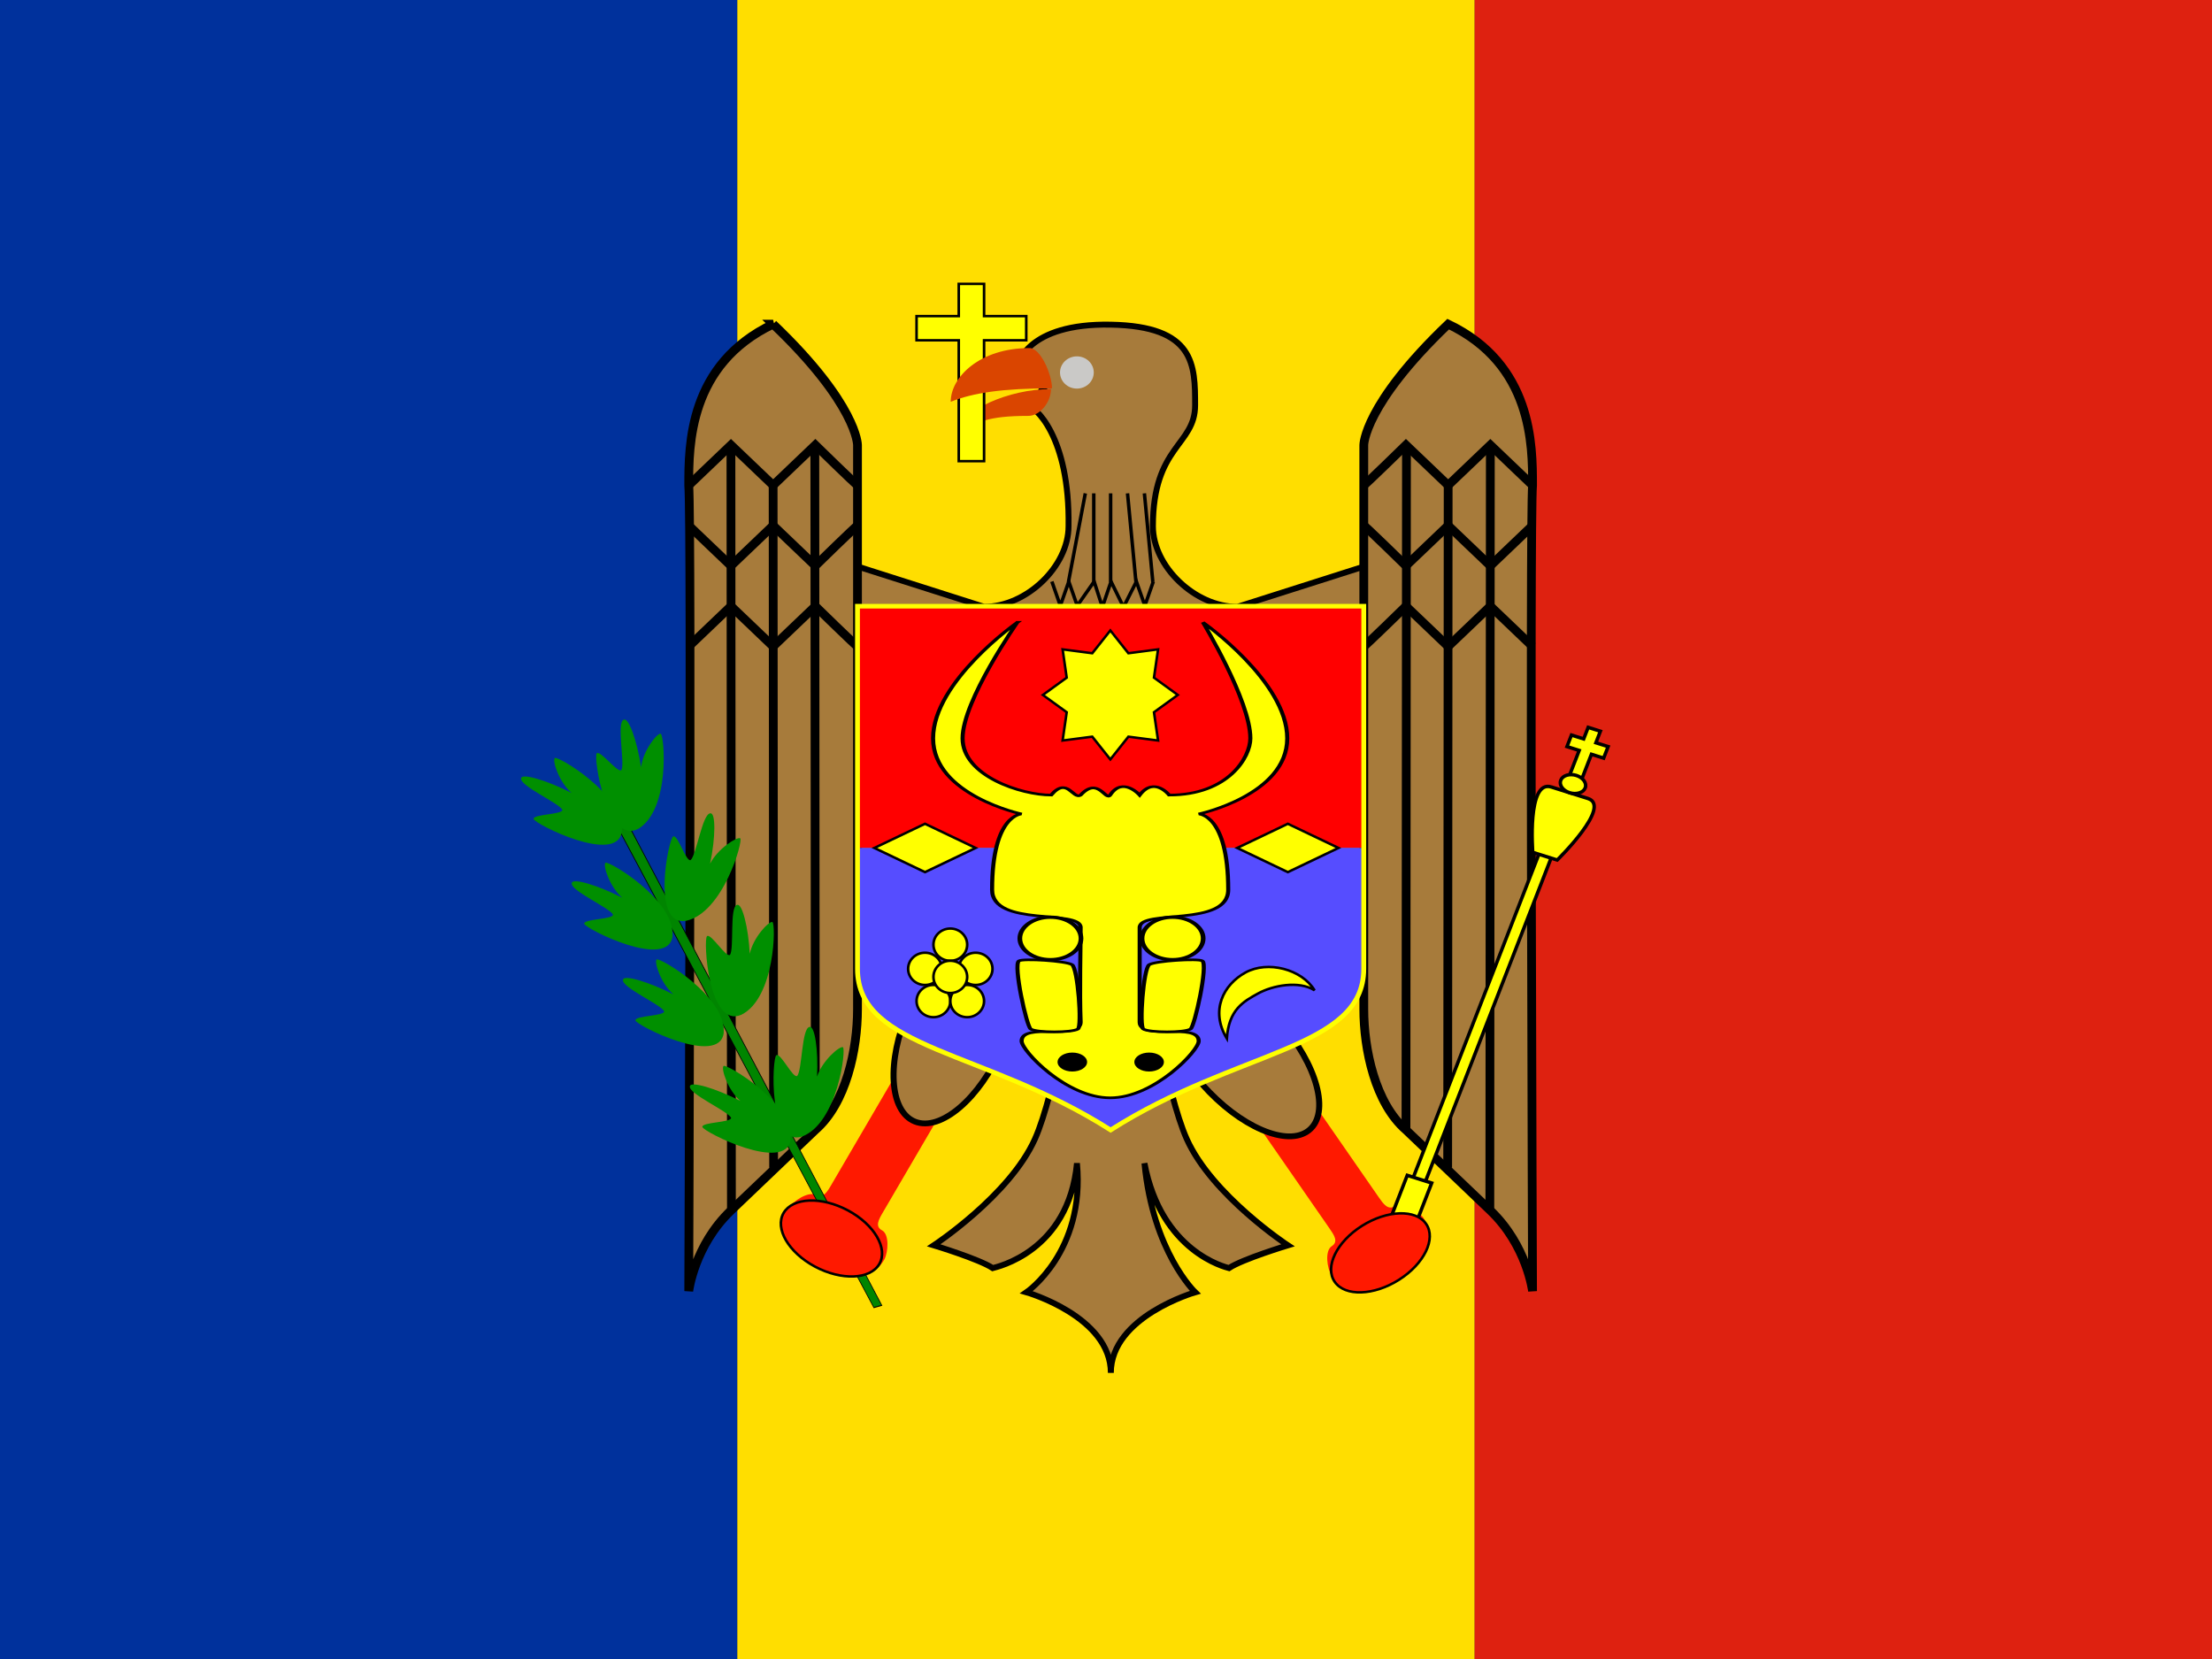<svg xmlns="http://www.w3.org/2000/svg" height="480" width="640"><rect width="100%" height="100%" fill="#333333" stroke="none"/><g><g fill-rule="evenodd"><path fill="#00319c" d="M0 0h213.337v480H0z"/><path fill="#ffde00" d="M213.337 0h213.338v480H213.337z"/><path fill="#de2110" d="M426.662 0H640v480H426.662z"/></g><g><path d="M360.376 320.377l24.267 35.012c1.348 1.944 2.696 3.89.66 5.177-2.035 1.29-1.374 6.467-.026 8.412 2.696 3.89 6.08 4.546 8.116 3.258l18.32-11.594c2.035-1.288 2.722-4.522.026-8.412-1.55-1.96-6.08-4.547-8.117-3.26-2.036 1.29-3.384-.655-4.732-2.6-1.347-1.946-21.57-31.123-24.266-35.013" fill-rule="evenodd" stroke="#000" stroke-width="NaN" fill="#ff1900"/><path d="M177.17 696.26c0 24.46-9.518 44.29-21.26 44.29-11.74 0-21.26-19.83-21.26-44.29s9.518-44.29 21.26-44.29c11.74 0 21.26 19.83 21.26 44.29z" fill-rule="evenodd" transform="matrix(.528 -.424 .444 .504 -32.41 19.895)" stroke="#000" stroke-width="2.54" fill="#a77b3b"/><path d="M261.952 306.142L240.53 342.81c-1.192 2.036-2.382 4.073-4.513 2.936-2.132-1.138-6.645 1.8-7.835 3.836-2.38 4.075-1.44 7.25.693 8.386l19.186 10.236c2.133 1.137 5.455.238 7.835-3.837 1.114-2.213 1.44-7.248-.693-8.386-2.132-1.136-.94-3.173.25-5.21l21.422-36.667" fill-rule="evenodd" stroke="#000" stroke-width="NaN" fill="#ff1900"/><path d="M331.17 280.577h-19.533c-.646.617-6.2 35.598-12.208 48.993-7.325 16.33-29.26 30.74-29.26 30.74s13.14 3.98 17.052 6.587c.972-.273 21.936-4.665 24.377-30.33 2.44 25.665-14.612 37.33-14.612 37.33s24.416 7 24.416 23.33c0-16.33 24.415-23.33 24.415-23.33s-12.247-11.665-14.688-37.33c4.882 25.665 23.48 30.057 24.453 30.33 3.91-2.606 17.053-6.586 17.053-6.586s-21.936-14.41-29.26-30.74c-6.007-13.395-11.562-48.376-12.207-48.993z" fill-rule="evenodd" stroke="#000" stroke-width="1.711" fill="#a77b3b"/><path d="M248.124 163.907l36.623 11.665c12.207 0 24.415-11.652 24.415-23.318.406-25.95-9.766-35.007-12.208-35.007l4.884-4.666-7.325-6.998s2.45-12.103 26.856-11.653c24.406.45 24.415 11.664 24.415 23.33 0 11.664-12.208 11.664-12.208 34.995 0 11.665 12.208 23.33 24.416 23.33l36.623-11.665v116.65H248.124V163.91z" fill-rule="evenodd" stroke="#000" stroke-width="1.711" fill="#a77b3b"/><g stroke="#000" fill="none"><path d="M304.342 168.26l2.445 6.988 2.446-6.988 2.446 6.988 4.89-6.988 2.382 7.383 2.51-7.383 3.607 7.383 3.728-7.383 2.446 6.988 2.446-6.988"/><path d="M314.017 142.742l-4.882 25.646"/><path d="M316.463 142.742v25.646"/><path d="M321.34 142.742v25.646"/><path d="M326.226 142.742l2.44 25.646"/><path d="M331.11 142.742l2.442 25.646"/></g><g stroke="#000" stroke-width="2.54"><path d="M223.69 93.78c-24.414 11.658-24.414 34.972-24.414 46.63.862 10.605 0 233.15 0 233.15s1.588-13.175 12.207-23.316l12.206-11.657 12.206-11.657c8.923-7.748 12.206-23.315 12.206-34.973V128.753s0-11.658-24.413-34.973z" fill-rule="evenodd" fill="#a77b3b"/><path d="M248.107 140.413c-.287 0-12.206-11.658-12.206-11.658l-12.206 11.658-12.207-11.658-12.207 11.658" fill="none"/><path d="M248.107 152.053c-.287 0-12.206 11.658-12.206 11.658l-12.206-11.657-12.207 11.658-12.207-11.657" fill="none"/><path d="M248.107 187.04c-.287 0-12.206-11.657-12.206-11.657l-12.206 11.658-12.207-11.657-12.207 11.658" fill="none"/><path d="M235.753 128.608l.144 198.132" fill="none"/><path d="M223.69 140.2l.143 197.657" fill="none"/><path d="M211.48 128.718l.144 221.482" fill="none"/></g><g stroke="#000" stroke-width="2.54"><path d="M419 93.78c24.413 11.658 24.413 34.972 24.413 46.63-.862 10.605 0 233.15 0 233.15s-1.588-13.175-12.207-23.316L419 338.587l-12.207-11.657c-8.923-7.748-12.206-23.315-12.206-34.973V128.753s0-11.658 24.413-34.973z" fill-rule="evenodd" fill="#a77b3b"/><path d="M394.582 140.413c.287 0 12.206-11.658 12.206-11.658l12.207 11.658 12.207-11.658 12.207 11.658" fill="none"/><path d="M394.582 152.053c.287 0 12.206 11.658 12.206 11.658l12.207-11.657 12.207 11.658 12.207-11.657" fill="none"/><path d="M394.582 187.04c.287 0 12.206-11.657 12.206-11.657l12.207 11.658 12.207-11.657 12.207 11.658" fill="none"/><path d="M406.936 128.608l-.144 198.132" fill="none"/><path d="M419 140.2l-.144 197.657" fill="none"/><path d="M431.202 128.718l-.144 221.482" fill="none"/></g><path d="M177.17 696.26c0 24.46-9.518 44.29-21.26 44.29-11.74 0-21.26-19.83-21.26-44.29s9.518-44.29 21.26-44.29c11.74 0 21.26 19.83 21.26 44.29z" fill-rule="evenodd" transform="matrix(.636 .253 -.264 .608 361.064 -165.19)" stroke="#000" stroke-width="2.54" fill="#a77b3b"/><g><path fill-rule="evenodd" fill="#f00" d="M248.1 175.38h146.482v69.944H248.1z"/><path d="M248.1 245.324h146.483v34.973c0 23.315-36.62 23.315-73.24 46.63-36.62-23.315-73.242-23.315-73.242-46.63v-34.973z" fill-rule="evenodd" fill="#564dff"/><path d="M336.61 485.43h212.6v159.45c0 35.433-53.15 35.433-106.3 70.866-53.15-35.433-106.3-35.433-106.3-70.866V485.43z" transform="matrix(.689 0 0 .658 16.174 -144.018)" stroke="#ff0" stroke-width="2.032" fill="none"/><path d="M385.59 129.9s-50.618 55.447-50.618 108.6c0 53.15 53.15 70.866 53.15 70.866s-17.718 0-17.718 70.866c0 35.433 53.15 17.717 53.15 35.433 0 17.717-.75 60.578 0 88.583 0 17.716-35.433 0-35.433 17.716 0 8.86 26.576 53.15 53.15 53.15 26.575 0 53.15-44.29 53.15-53.15 0-17.716-35.433 0-35.433-17.716v-88.583c0-17.716 53.15 0 53.15-35.433 0-70.866-17.717-70.866-17.717-70.866s53.15-17.717 53.15-70.866-50.62-108.6-50.62-108.6 28.474 73.163 28.474 108.6c0 17.717-13.287 53.15-48.72 53.15 0 0-8.96-17.717-17.717 0 0 0-10.19-17.717-17.716 0-2.597 6.114-7.206-17.717-17.716 0-4.465 4.696-7.984-17.717-17.717 0-17.716 0-53.148-17.717-53.15-53.15 0-35.433 32.903-108.6 32.903-108.6z" fill-rule="evenodd" transform="matrix(.482 0 0 .309 108.513 139.922)" stroke="#000" stroke-width="2.448" fill="#ff0"/><path d="M382.68 248.03c-3.543 3.543 4.58 61.274 7.087 63.78 3.543 3.542 24.803 3.542 28.346 0 2.525-2.526 0-56.694-3.543-60.237-3.543-3.544-29.384-6.05-31.89-3.543z" fill-rule="evenodd" transform="matrix(.482 0 0 .309 110.352 201.379)" stroke="#000" stroke-width="2.448" fill="#ff0"/><path d="M382.68 248.03c-3.543 3.543 4.58 61.274 7.087 63.78 3.543 3.542 24.803 3.542 28.346 0 2.525-2.526 0-56.694-3.543-60.237-3.543-3.544-29.384-6.05-31.89-3.543z" fill-rule="evenodd" transform="matrix(-.482 0 0 .309 532.33 201.379)" stroke="#000" stroke-width="2.448" fill="#ff0"/><path d="M414.57 228.54c0 8.806-7.14 15.945-15.945 15.945-8.806 0-15.945-7.14-15.945-15.945 0-8.806 7.14-15.945 15.945-15.945 8.806 0 15.945 7.14 15.945 15.945z" fill-rule="evenodd" transform="matrix(.555 0 0 .385 82.681 183.528)" stroke="#000" stroke-width="2.448" fill="#ff0"/><path d="M414.57 228.54c0 8.806-7.14 15.945-15.945 15.945-8.806 0-15.945-7.14-15.945-15.945 0-8.806 7.14-15.945 15.945-15.945 8.806 0 15.945 7.14 15.945 15.945z" fill-rule="evenodd" transform="matrix(.555 0 0 .385 118.035 183.528)" stroke="#000" stroke-width="2.448" fill="#ff0"/><path d="M336.75 307.282c0 1.515-1.912 2.742-4.272 2.742-2.36 0-4.274-1.227-4.274-2.742s1.913-2.743 4.274-2.743c2.36 0 4.273 1.227 4.273 2.742z" fill-rule="evenodd"/><path d="M314.53 307.282c0 1.515-1.912 2.742-4.272 2.742-2.36 0-4.274-1.227-4.274-2.742s1.913-2.743 4.274-2.743c2.36 0 4.273 1.227 4.273 2.742z" fill-rule="evenodd"/><path fill-rule="evenodd" transform="matrix(.672 0 0 .642 25.998 -133.327)" stroke="#000" stroke-width=".813pt" fill="#ff0" d="M439.37 549.92l-7.78-10.26-12.77 1.75 1.76-12.76-10.26-7.78 10.26-7.79-1.76-12.76 12.77 1.76 7.78-10.27 7.78 10.27 12.77-1.76-1.76 12.76 10.26 7.79-10.26 7.78 1.76 12.76-12.77-1.75z"/><path d="M496.06 591.73l21.26 10.63 21.26-10.63-21.26-10.63-21.26 10.63z" fill-rule="evenodd" transform="matrix(.689 0 0 .658 16.173 -144.018)" stroke="#000" stroke-width=".813pt" fill="#ff0"/><path d="M496.06 591.73l21.26 10.63 21.26-10.63-21.26-10.63-21.26 10.63z" fill-rule="evenodd" transform="matrix(.689 0 0 .658 -88.803 -144.018)" stroke="#000" stroke-width=".813pt" fill="#ff0"/><path d="M535.04 659.06c-3.543-7.086-14.173-10.63-21.26-10.63-7.086 0-14.173 0-21.26 10.63 0-14.173 10.503-21.26 21.26-21.26 10.757 0 21.26 10.503 21.26 21.26z" fill-rule="evenodd" transform="matrix(.597 -.328 .343 .57 -165.137 86.354)" stroke="#000" stroke-width=".813pt" fill="#ff0"/><path d="M386.22 651.97c0 3.914-3.173 7.087-7.087 7.087s-7.086-3.173-7.086-7.087 3.173-7.087 7.086-7.087 7.087 3.173 7.087 7.087z" fill-rule="evenodd" transform="matrix(.689 0 0 .658 13.732 -155.676)" stroke="#000" stroke-width=".813pt" fill="#ff0"/><path d="M386.22 651.97c0 3.914-3.173 7.087-7.087 7.087s-7.086-3.173-7.086-7.087 3.173-7.087 7.086-7.087 7.087 3.173 7.087 7.087z" fill-rule="evenodd" transform="matrix(.689 0 0 .658 8.849 -139.355)" stroke="#000" stroke-width=".813pt" fill="#ff0"/><path d="M386.22 651.97c0 3.914-3.173 7.087-7.087 7.087s-7.086-3.173-7.086-7.087 3.173-7.087 7.086-7.087 7.087 3.173 7.087 7.087z" fill-rule="evenodd" transform="matrix(.689 0 0 .658 6.408 -148.681)" stroke="#000" stroke-width=".813pt" fill="#ff0"/><path d="M386.22 651.97c0 3.914-3.173 7.087-7.087 7.087s-7.086-3.173-7.086-7.087 3.173-7.087 7.086-7.087 7.087 3.173 7.087 7.087z" fill-rule="evenodd" transform="matrix(.689 0 0 .658 18.614 -139.355)" stroke="#000" stroke-width=".813pt" fill="#ff0"/><path d="M386.22 651.97c0 3.914-3.173 7.087-7.087 7.087s-7.086-3.173-7.086-7.087 3.173-7.087 7.086-7.087 7.087 3.173 7.087 7.087z" fill-rule="evenodd" transform="matrix(.689 0 0 .658 21.056 -148.681)" stroke="#000" stroke-width=".813pt" fill="#ff0"/><path d="M386.22 651.97c0 3.914-3.173 7.087-7.087 7.087s-7.086-3.173-7.086-7.087 3.173-7.087 7.086-7.087 7.087 3.173 7.087 7.087z" fill-rule="evenodd" transform="matrix(.689 0 0 .658 13.732 -146.349)" stroke="#000" stroke-width=".813pt" fill="#ff0"/></g><g fill-rule="evenodd"><path d="M297.573 120.327c-12.314 0-13.942 1.944-19.52 3.888 0-5.364 13.713-11.66 26.027-11.66 0 3.886-3.253 7.773-6.507 7.772z" fill="#da4500"/><path d="M316.46 107.768c0 2.575-2.185 4.663-4.882 4.663s-4.882-2.087-4.882-4.662 2.186-4.663 4.882-4.663 4.883 2.087 4.883 4.663z" fill="#cac9c7"/><path d="M361.42 357.87v10.63h17.717v53.15h10.63V368.5h17.716v-10.63h-17.716v-14.173h-10.63v14.173H361.42z" stroke="#000" stroke-width=".813pt" fill="#ff0" transform="matrix(.689 0 0 .658 16.173 -144.018)"/><path d="M304.38 112.358c-14.378 0-22.793 1.294-29.306 3.884 0-7.15 8.415-15.54 22.794-15.54 3.256 0 6.513 7.77 6.513 11.656z" fill="#da4500"/></g><g fill-rule="evenodd"><path d="M67.323 612.99c-14.173-14.17-16.634-21.36 3.543-10.1l283.75 247.5-3.366 6.968-283.93-244.37z" transform="matrix(.388 .296 -.141 .237 237.432 71.161)" stroke="#000" stroke-width=".711" fill="#008500"/><path d="M228.757 329.67c.775-10.596-18.64-21.997-19.41-21.25-.768.747 1.18 6.908 4.86 10.11-7.05-3.606-14.437-5.818-14.592-4.243-.576 2.126 10.957 7.163 11.914 9.12.155 1.398-8.473 1.24-8.317 2.64.156 1.4 24.295 13.51 25.543 3.62z" fill="#008f00"/><path d="M209.395 298.855c.775-10.595-18.64-21.996-19.41-21.25-.768.748 1.18 6.91 4.86 10.112-7.05-3.607-14.437-5.82-14.592-4.244-.576 2.126 10.957 7.163 11.914 9.12.156 1.398-8.472 1.24-8.316 2.64.157 1.4 24.296 13.51 25.544 3.62z" fill="#008f00"/><path d="M194.578 270.876c.775-10.595-18.64-21.996-19.41-21.25-.768.748 1.18 6.91 4.86 10.112-7.05-3.607-14.437-5.82-14.592-4.244-.576 2.126 10.957 7.163 11.914 9.12.156 1.398-8.472 1.24-8.316 2.64.156 1.4 24.295 13.51 25.543 3.62z" fill="#008f00"/><path d="M179.93 240.562c.775-10.595-18.64-21.996-19.41-21.25-.768.748 1.18 6.91 4.86 10.112-7.05-3.607-14.437-5.82-14.592-4.244-.576 2.126 10.957 7.163 11.914 9.12.156 1.398-8.472 1.24-8.316 2.64.156 1.4 24.295 13.51 25.543 3.62z" fill="#008f00"/><path d="M184.676 239.8c9.388-5.653 7.543-27.36 6.46-27.512-1.083-.153-5.128 4.984-5.656 9.715-1.12-7.57-3.612-14.573-5.032-13.763-2.132.81.427 12.68-.657 14.572-1.087.946-6.045-5.803-7.133-4.857-1.087.946 2.947 26.716 12.02 21.844z" fill="#008f00"/><path d="M198.5 266.42c10.808-2.342 16.627-23.39 15.66-23.878-.966-.49-6.563 3.066-8.707 7.357 1.58-7.49 1.672-14.886.053-14.575-2.29.085-4.01 12.09-5.69 13.527-1.355.546-3.673-7.394-5.027-6.848-1.354.546-6.526 26.12 3.712 24.415z" fill="#008f00"/><path d="M214.47 293.615c9.855-4.837 10.054-26.612 8.992-26.855-1.06-.243-5.56 4.53-6.528 9.198-.404-7.632-2.225-14.818-3.712-14.132-2.193.627-.762 12.665-2.016 14.458-1.17.85-5.464-6.29-6.633-5.44-1.17.85.426 26.856 9.896 22.77z" fill="#008f00"/><path d="M232.073 328.826c10.326-3.897 12.825-25.507 11.793-25.846-1.03-.34-6.017 3.99-7.473 8.535.404-7.618-.65-14.923-2.204-14.38-2.25.422-2.098 12.51-3.536 14.176-1.255.738-4.777-6.75-6.03-6.013-1.255.737-2.413 26.715 7.45 23.528z" fill="#008f00"/></g><path d="M209.06 775.98c0 7.828-10.312 14.173-23.03 14.173-12.72 0-23.032-6.346-23.032-14.173 0-7.828 10.312-14.173 23.03-14.173 12.72 0 23.032 6.346 23.032 14.173z" fill-rule="evenodd" transform="matrix(.601 .321 -.336 .574 389.49 -146.791)" stroke="#000" stroke-width=".813pt" fill="#ff1900"/><g stroke="#000" fill-rule="evenodd" fill="#ff0"><path d="M453.376 216.014l1.297-3.338 3.536 1.113 1.295-3.34 3.537 1.114-1.297 3.338 3.536 1.112-1.296 3.338-3.536-1.112-3.242 8.344-3.536-1.113 3.242-8.343-3.536-1.113z"/><path d="M445.887 245.494l3.536 1.113-37.608 96.795-3.537-1.113z"/><path d="M407.16 340.066l7.072 2.225-10.375 26.704-7.072-2.225z"/><path d="M448.837 227.695l10.61 3.338c7.07 2.225-8.902 17.8-8.902 17.8l-7.072-2.224s-1.708-21.14 5.364-18.915z"/><path d="M458.646 227.975c-.537 1.382-2.555 2.005-4.508 1.39s-3.1-2.233-2.564-3.616 2.556-2.006 4.51-1.39 3.1 2.232 2.562 3.615z"/></g><path d="M209.06 775.98c0 7.828-10.312 14.173-23.03 14.173-12.72 0-23.032-6.346-23.032-14.173 0-7.828 10.312-14.173 23.03-14.173 12.72 0 23.032 6.346 23.032 14.173z" fill-rule="evenodd" transform="matrix(.574 -.364 .38 .549 -2.257 4.193)" stroke="#000" stroke-width=".813pt" fill="#ff1900"/></g></g></svg>